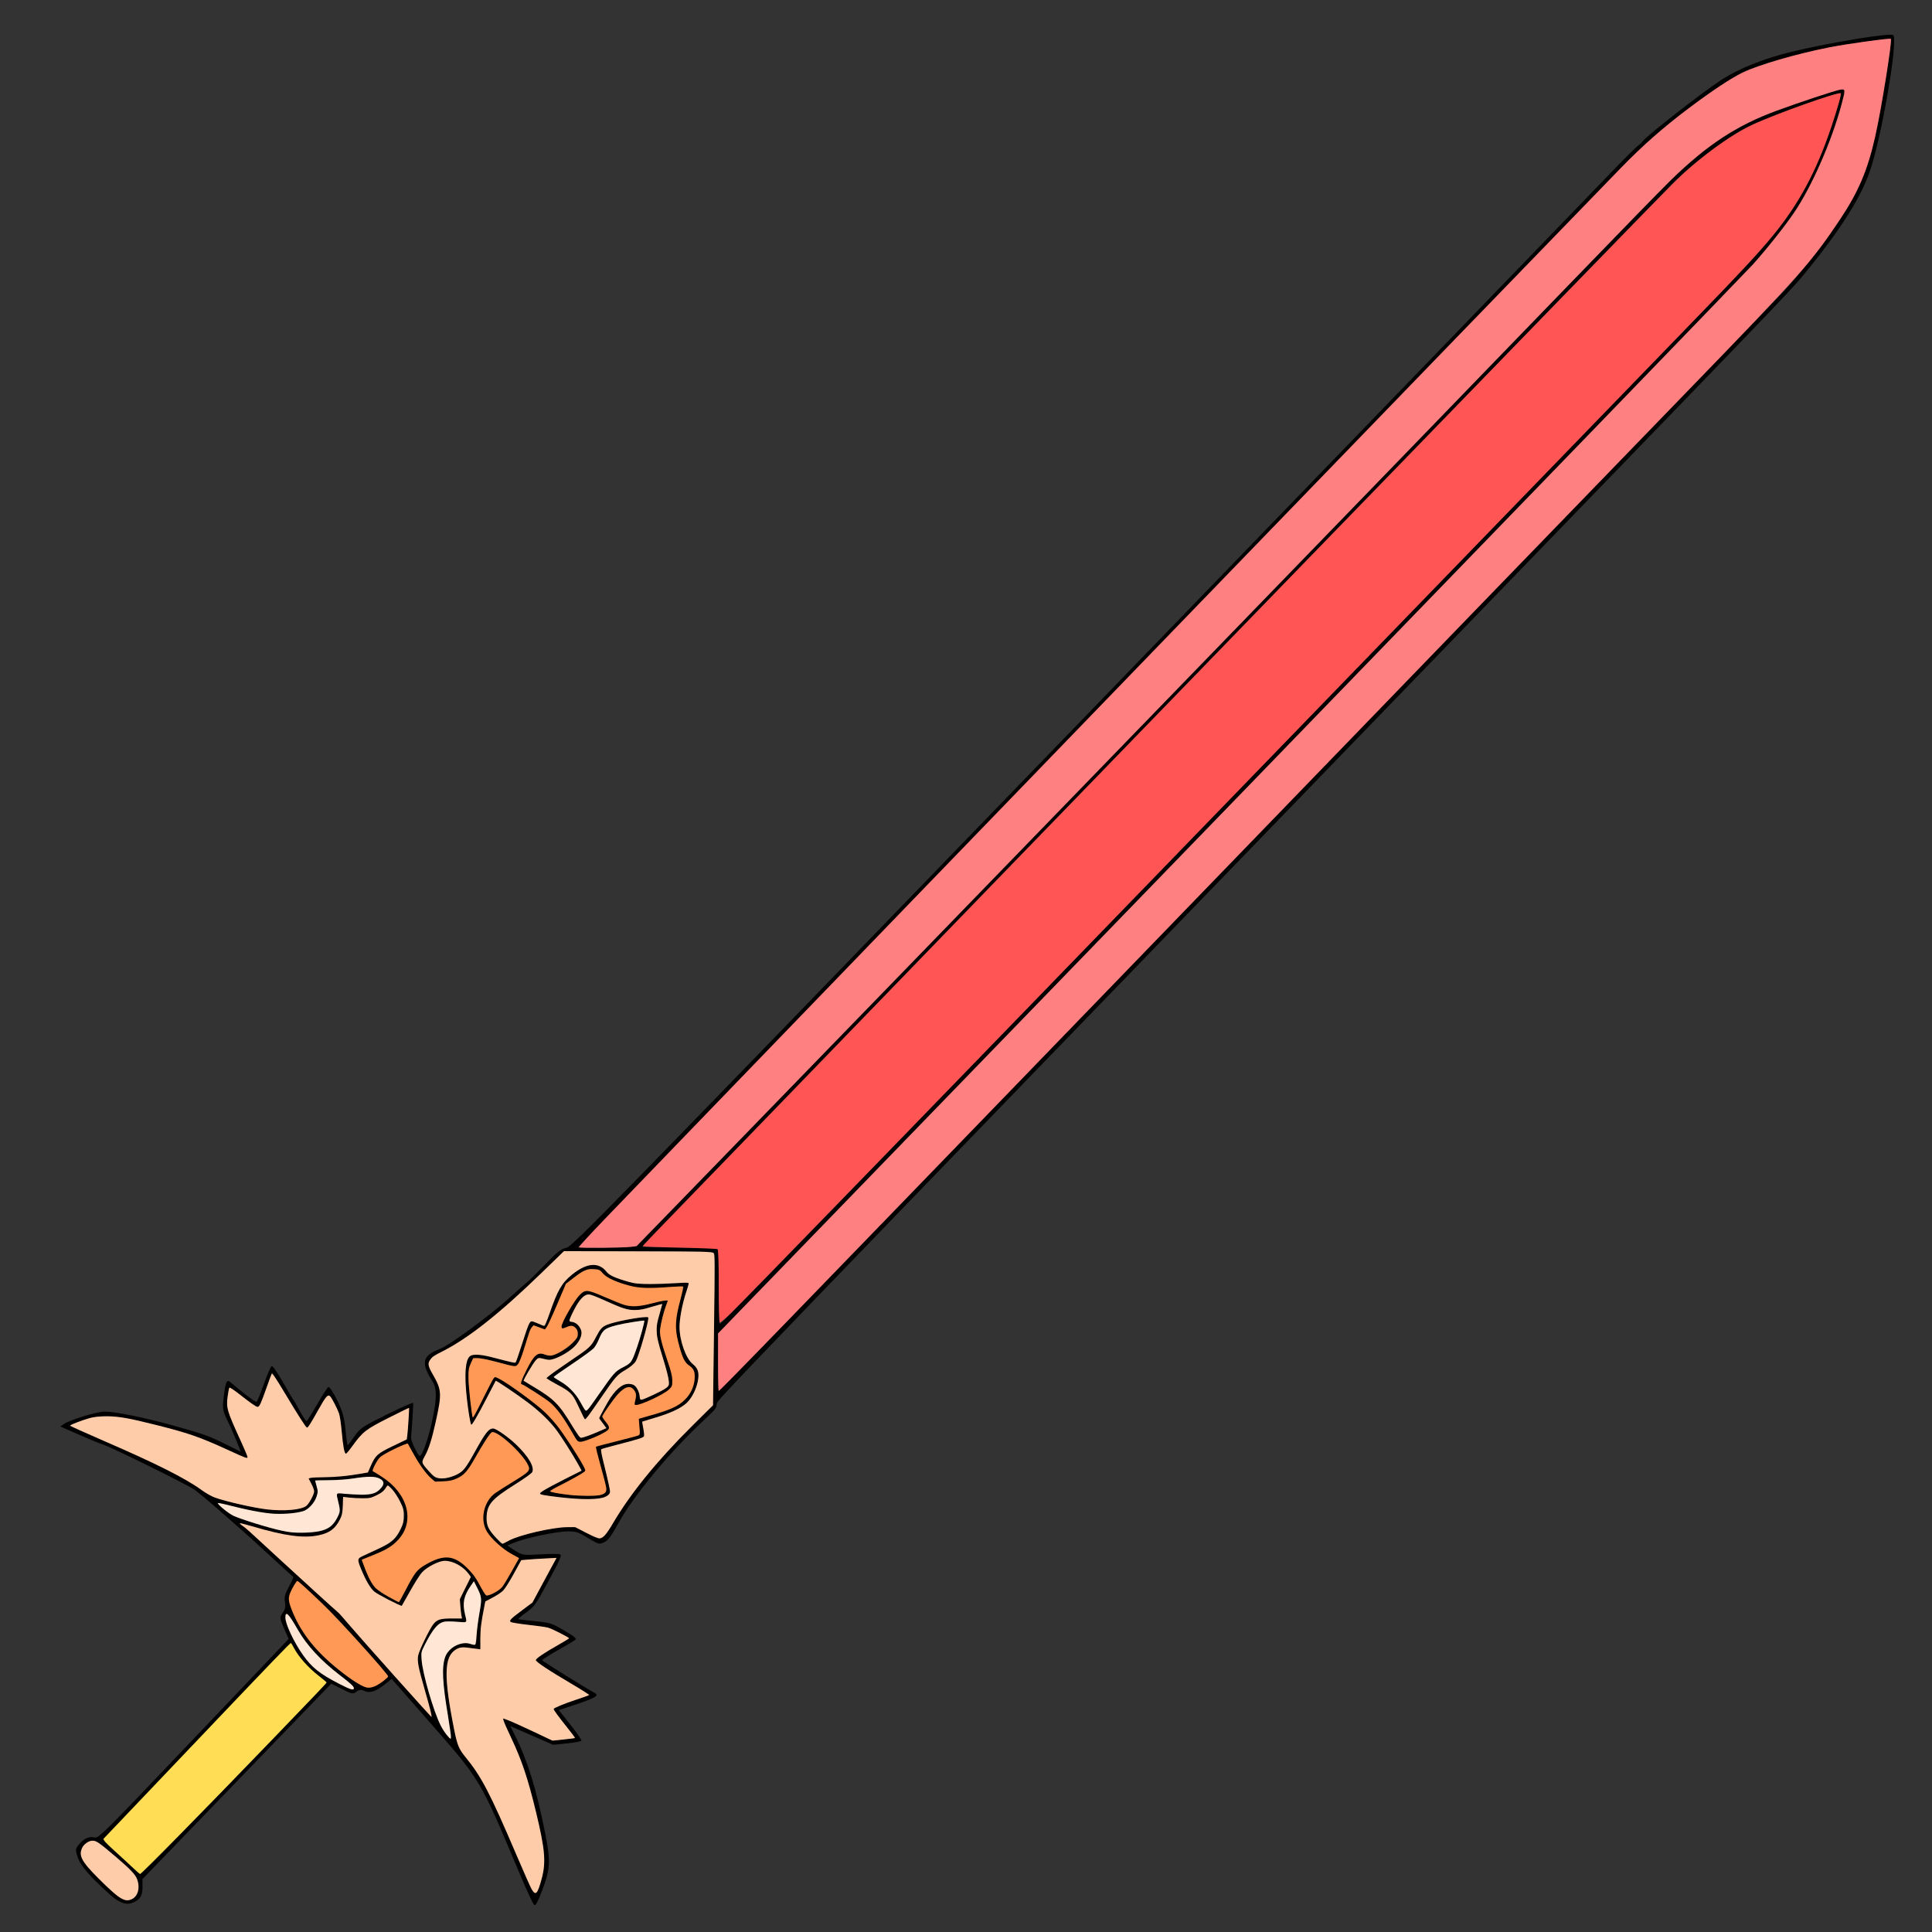 <?xml version="1.0" encoding="UTF-8" standalone="no"?>
<svg
   xmlns:dc="http://purl.org/dc/elements/1.1/"
   xmlns:cc="http://creativecommons.org/ns#"
   xmlns:rdf="http://www.w3.org/1999/02/22-rdf-syntax-ns#"
   xmlns:svg="http://www.w3.org/2000/svg"
   xmlns="http://www.w3.org/2000/svg"
   xmlns:sodipodi="http://sodipodi.sourceforge.net/DTD/sodipodi-0.dtd"
   xmlns:inkscape="http://www.inkscape.org/namespaces/inkscape"
   cursor="default"
   viewBox="0 0 256 256"
   version="1.1"
   id="svg50"
   sodipodi:docname="emperorsword.svg"
   inkscape:version="1.0.2-2 (e86c870879, 2021-01-15)">
  <rect x="0" y="0" width="256" height="256" fill="#333333" stroke="none"/>
  <defs
     id="defs54" />
  <sodipodi:namedview
     pagecolor="#ffffff"
     bordercolor="#666666"
     borderopacity="1"
     objecttolerance="10"
     gridtolerance="10"
     guidetolerance="10"
     inkscape:pageopacity="0"
     inkscape:pageshadow="2"
     inkscape:window-width="1920"
     inkscape:window-height="1017"
     id="namedview52"
     showgrid="false"
     inkscape:zoom="4.3254159"
     inkscape:cx="156.91765"
     inkscape:cy="93.061104"
     inkscape:window-x="-8"
     inkscape:window-y="-8"
     inkscape:window-maximized="1"
     inkscape:current-layer="svg50"
     inkscape:document-rotation="0" />
  <path
     style="fill:#000000;stroke-width:0.221"
     d="m 14.457,250.941 c -2.577,-2.338 -3.731,-3.668 -4.121,-4.748 -0.357,-0.989 -0.352,-1.191 0.041,-1.695 0.649,-0.831 1.43,-1.214 2.102,-1.03 0.576,0.158 0.835,-0.1 13.18,-13.07 l 12.593,-13.231 -0.623,-1.414 c -0.578,-1.31 -0.591,-1.459 -0.178,-2.029 0.333,-0.46 0.411,-0.82 0.308,-1.424 -0.112,-0.655 -0.012,-1.045 0.528,-2.056 0.366,-0.687 0.629,-1.267 0.584,-1.289 -0.045,-0.022 -1.24,-1.109 -2.655,-2.413 -1.415,-1.305 -2.766,-2.541 -3.002,-2.748 -0.236,-0.207 -1.622,-1.431 -3.08,-2.72 -1.458,-1.289 -2.853,-2.496 -3.1,-2.681 -0.247,-0.185 -0.761,-0.6 -1.143,-0.922 -0.667,-0.562 -11.225,-5.778 -12.37,-6.111 -0.296,-0.086 -1.661,-0.649 -3.032,-1.25 l -2.493,-1.093 0.44,-0.31 c 0.794,-0.559 4.389,-1.659 5.437,-1.663 1.391,-0.005 5.222,0.776 9.156,1.868 3.963,1.1 4.622,1.337 7.004,2.519 l 1.873,0.929 -0.541,-1.368 c -0.297,-0.753 -0.852,-2.004 -1.233,-2.782 -0.615,-1.255 -0.67,-1.599 -0.49,-3.08 0.257,-2.116 0.396,-2.411 0.925,-1.955 1.568,1.352 3.308,2.659 3.436,2.581 0.084,-0.052 0.519,-1.122 0.967,-2.379 0.448,-1.257 0.915,-2.323 1.038,-2.369 0.123,-0.046 0.8,0.934 1.505,2.177 0.705,1.243 1.319,2.28 1.364,2.302 0.045,0.023 0.423,0.678 0.838,1.455 0.416,0.777 0.828,1.39 0.916,1.36 0.088,-0.029 0.722,-1.038 1.408,-2.241 0.686,-1.203 1.354,-2.228 1.485,-2.278 0.131,-0.05 0.648,0.739 1.15,1.753 0.72,1.454 0.956,2.294 1.114,3.977 0.111,1.173 0.245,2.074 0.298,2.002 0.053,-0.072 0.147,-0.19 0.208,-0.261 0.061,-0.071 0.426,-0.577 0.811,-1.123 0.621,-0.882 1.088,-1.185 4.141,-2.695 1.892,-0.935 3.465,-1.629 3.494,-1.541 0.043,0.131 -0.086,2.314 -0.272,4.6 -0.034,0.417 0.835,2.26 1.137,2.412 0.289,0.145 1.115,-2.135 1.629,-4.498 0.674,-3.1 0.687,-4.391 0.052,-5.401 -1.55,-2.466 -1.325,-3.38 1.056,-4.29 1.221,-0.467 6.51,-4.354 9.083,-6.676 1.064,-0.96 2.186,-1.953 2.494,-2.205 0.308,-0.253 1.4,-1.331 2.426,-2.397 1.526,-1.584 2.018,-1.967 2.698,-2.103 0.787,-0.157 4.376,-3.832 67.958,-69.576 36.92,-38.176 68.53,-70.873 70.244,-72.661 1.715,-1.788 3.388,-3.465 3.719,-3.727 0.331,-0.262 0.631,-0.535 0.667,-0.606 0.278,-0.552 7.733,-6.389 10.386,-8.131 2.39,-1.569 5.8,-2.928 9.61,-3.828 5.064,-1.196 12.412,-2.407 13.194,-2.173 0.802,0.24 -1.507,13.728 -3.127,18.263 -1.193,3.339 -3.776,7.433 -7.918,12.549 -2.388,2.949 -0.975,1.472 -38.303,40.044 C 93.212,187.357 95.033,185.466 94.969,186.039 c -0.07,0.627 -10e-4,0.544 -2.083,2.504 -4.25,4 -8.902,9.627 -10.863,13.141 -1.115,1.997 -1.428,2.42 -1.984,2.68 -0.636,0.298 -0.712,0.278 -2.121,-0.572 -1.303,-0.786 -1.591,-0.881 -2.664,-0.88 -1.418,10e-4 -5.503,0.849 -6.998,1.453 l -1.05,0.424 1.015,0.658 c 0.974,0.632 1.108,0.652 3.358,0.514 1.289,-0.079 2.475,-0.077 2.635,0.003 0.25,0.126 0.033,0.626 -1.519,3.498 -1.753,3.244 -1.848,3.379 -2.967,4.191 -0.636,0.462 -1.103,0.866 -1.038,0.899 0.065,0.033 1.061,0.151 2.215,0.264 1.999,0.195 2.179,0.252 3.835,1.224 1.335,0.783 1.684,1.068 1.505,1.231 -0.128,0.116 -1.182,0.747 -2.342,1.4 -1.16,0.654 -2.089,1.251 -2.064,1.328 0.04,0.121 6.03,3.843 6.956,4.322 0.634,0.328 0.113,0.658 -2.323,1.471 l -2.422,0.809 1.536,1.937 c 0.845,1.065 1.498,2.013 1.451,2.107 -0.047,0.094 -0.908,0.256 -1.914,0.361 l -1.828,0.191 -2.845,-1.245 -2.845,-1.245 0.657,1.302 c 1.626,3.225 2.824,7.102 3.959,12.822 0.783,3.945 0.719,4.87 -0.561,8.112 -0.47,1.191 -0.692,1.567 -0.869,1.478 -0.131,-0.066 -1.057,-2.066 -2.057,-4.444 -5.224,-12.42 -4.961,-11.986 -12.286,-20.332 l -4.545,-5.179 -0.919,0.729 c -1.19,0.945 -2.019,1.207 -2.715,0.857 -0.406,-0.204 -0.69,-0.177 -1.033,0.099 -0.44,0.354 -0.57,0.331 -1.908,-0.337 l -1.436,-0.717 -12.511,12.95 -12.511,12.95 0.015,1.027 c 0.018,1.195 -0.392,1.796 -1.466,2.152 -0.816,0.27 -1.718,-0.106 -2.963,-1.235 z m 2.823,0.773 c 1.284,-0.425 1.456,-2.333 0.325,-3.597 -0.661,-0.739 -4.27,-3.821 -4.765,-4.07 -0.71,-0.357 -1.676,0.099 -2.017,0.952 -0.372,0.929 0.088,1.756 2.088,3.757 2.724,2.725 3.495,3.247 4.369,2.958 z M 31.056,235.678 c 6.757,-6.98 12.27,-12.719 12.251,-12.753 -0.019,-0.034 -0.601,-0.485 -1.293,-1.001 -1.213,-0.905 -2.82,-2.807 -3.215,-3.805 -0.105,-0.266 -0.238,-0.461 -0.295,-0.434 -0.057,0.027 -5.612,5.842 -12.343,12.922 -6.731,7.08 -12.322,12.954 -12.424,13.055 -0.112,0.11 0.519,0.79 1.59,1.715 0.976,0.843 2.065,1.842 2.419,2.219 0.354,0.378 0.729,0.706 0.834,0.73 0.105,0.024 5.719,-5.667 12.477,-12.647 z m 40.739,13.049 c 0.541,-2.031 0.429,-3.404 -0.656,-8.052 -1.117,-4.788 -2.163,-7.939 -3.516,-10.594 -0.599,-1.175 -1.041,-2.23 -0.984,-2.344 0.068,-0.135 1.24,0.335 3.326,1.331 l 3.222,1.539 1.532,-0.155 1.532,-0.155 -1.464,-1.808 c -0.805,-0.994 -1.473,-1.917 -1.485,-2.05 -0.011,-0.133 1.075,-0.609 2.416,-1.056 l 2.437,-0.814 -3.653,-2.161 c -2.539,-1.502 -3.644,-2.25 -3.624,-2.453 0.016,-0.161 1.052,-0.872 2.303,-1.58 l 2.274,-1.288 -1.347,-0.749 c -1.19,-0.662 -1.631,-0.776 -3.787,-0.977 -3.442,-0.321 -3.442,-0.322 -1.473,-1.78 l 1.64,-1.214 1.606,-2.961 1.606,-2.96 -2.305,0.138 -2.305,0.138 -1.12,2.064 c -1.096,2.02 -1.147,2.079 -2.388,2.759 l -1.268,0.695 -0.397,2.142 c -0.218,1.178 -0.333,2.619 -0.255,3.201 0.159,1.186 0.17,1.181 -1.537,0.745 -1.095,-0.279 -2.1,0.199 -2.585,1.23 -0.571,1.214 -0.468,3.616 0.34,7.953 0.736,3.948 0.783,4.086 1.766,5.24 2.172,2.549 3.534,5.199 7.371,14.336 1.969,4.689 1.964,4.686 2.776,1.638 z M 46.895,223.763 c 0.095,-0.19 -0.395,-0.67 -1.613,-1.583 -3.183,-2.383 -4.666,-4.023 -6.215,-6.874 -0.575,-1.059 -0.913,-1.478 -1.133,-1.405 -0.641,0.212 0.977,3.865 2.619,5.913 1.106,1.38 1.98,2.038 4.292,3.233 1.507,0.779 1.941,0.93 2.049,0.716 z m 12.321,2.914 c -0.905,-5.099 -0.733,-7.361 0.634,-8.353 0.78,-0.566 1.949,-0.812 2.513,-0.528 0.667,0.335 0.828,0.166 0.744,-0.783 -0.042,-0.48 0.118,-1.852 0.357,-3.048 0.407,-2.042 0.4,-2.243 -0.111,-3.293 l -0.544,-1.119 -0.656,0.98 c -0.774,1.157 -0.87,1.774 -0.518,3.341 l 0.261,1.163 -1.307,-0.105 c -2.244,-0.18 -2.48,-0.066 -3.587,1.744 -0.532,0.87 -1.047,1.896 -1.145,2.28 -0.356,1.395 1.899,9.157 3.078,10.596 0.421,0.514 0.807,0.923 0.857,0.909 0.05,-0.013 -0.208,-1.716 -0.575,-3.782 z m -9.96,-3.098 c 0.64,-0.13 2.256,-1.249 2.17,-1.502 -0.088,-0.259 -6.1,-6.994 -7.414,-8.306 -1.486,-1.483 -4.38,-4.189 -4.596,-4.298 -0.071,-0.036 -0.392,0.458 -0.713,1.096 -0.543,1.081 -0.558,1.236 -0.209,2.258 1.155,3.379 3.519,6.325 7.33,9.135 1.962,1.447 2.658,1.775 3.432,1.617 z m 7.164,0.907 c -1.444,-4.916 -1.442,-4.761 -0.116,-7.4 1.291,-2.568 1.551,-2.758 3.7,-2.698 l 1.203,0.034 -0.231,-1.12 c -0.218,-1.058 -0.185,-1.209 0.589,-2.734 l 0.82,-1.614 -0.498,-0.641 c -0.914,-1.178 -2.742,-1.818 -3.777,-1.323 -2.18,1.042 -2.2,1.062 -3.565,3.519 l -1.297,2.336 -1.743,-0.805 c -1.156,-0.534 -1.918,-1.009 -2.262,-1.41 -0.6,-0.7 -1.997,-3.787 -1.847,-4.085 0.056,-0.11 0.961,-0.559 2.013,-0.997 1.052,-0.438 2.182,-1.027 2.512,-1.31 0.834,-0.716 1.646,-2.421 1.648,-3.462 0.002,-0.892 -0.847,-2.637 -1.723,-3.541 -0.479,-0.494 -0.511,-0.493 -0.774,0.031 -0.171,0.34 -0.692,0.721 -1.378,1.009 -1.013,0.425 -1.608,0.442 -4.066,0.117 -0.202,-0.027 -0.25,0.253 -0.16,0.934 0.167,1.271 -0.614,2.925 -1.695,3.59 -1.762,1.084 -5.401,0.92 -9.646,-0.433 -2.113,-0.674 -2.93,-0.844 -2.134,-0.444 0.333,0.167 1.193,0.94 4.807,4.316 0.76,0.71 1.524,1.403 1.697,1.54 0.173,0.137 1.414,1.267 2.759,2.512 1.345,1.245 2.864,2.633 3.376,3.085 0.512,0.452 0.986,0.947 1.054,1.101 0.067,0.153 2.616,3.045 5.664,6.426 3.048,3.381 5.563,6.211 5.589,6.288 0.026,0.077 0.127,0.181 0.225,0.231 0.098,0.049 -0.237,-1.323 -0.744,-3.05 z m -2.598,-14.011 c 0.505,-1.004 1.139,-2.066 1.41,-2.36 0.734,-0.796 3.101,-1.882 3.976,-1.823 1.712,0.114 3.43,1.652 4.575,4.097 0.239,0.51 0.531,0.976 0.65,1.035 0.118,0.06 0.644,-0.137 1.168,-0.438 0.853,-0.489 1.068,-0.756 2.054,-2.55 l 1.102,-2.004 -1.075,-0.54 c -1.427,-0.717 -3.113,-2.413 -3.51,-3.53 -0.558,-1.569 0.111,-3.651 1.479,-4.604 0.42,-0.293 1.477,-0.953 2.348,-1.466 2.028,-1.194 2.118,-1.271 2.071,-1.772 -0.11,-1.188 -4.067,-5.038 -4.895,-4.763 -0.195,0.065 -0.953,1.221 -1.829,2.789 -1.384,2.478 -1.566,2.719 -2.422,3.21 -0.969,0.555 -2.235,0.771 -3.222,0.549 -0.656,-0.147 -2.194,-2.105 -3.124,-3.975 l -0.535,-1.076 -0.939,0.393 c -2.317,0.969 -2.839,1.329 -3.321,2.288 l -0.467,0.93 1.283,0.765 c 2.38,1.419 3.757,3.895 3.36,6.041 -0.396,2.144 -1.666,3.361 -4.697,4.503 l -1.299,0.489 0.604,1.628 c 0.685,1.846 1.143,2.35 3.015,3.323 l 1.322,0.687 0.918,-1.826 z m -19.996,-8.634 c 4.249,1.381 6.877,1.634 9.052,0.873 0.847,-0.296 1.131,-0.534 1.648,-1.379 0.587,-0.96 0.605,-1.09 0.308,-2.168 -0.174,-0.631 -0.275,-1.229 -0.224,-1.33 0.051,-0.101 0.845,-0.046 1.766,0.121 1.837,0.334 3.054,0.157 3.888,-0.563 0.696,-0.601 0.742,-1.119 0.128,-1.428 -0.765,-0.385 -1.431,-0.384 -3.865,0.004 -1.25,0.199 -2.837,0.323 -3.528,0.275 l -1.255,-0.087 0.259,0.841 c 0.21,0.682 0.168,1.022 -0.223,1.8 -0.622,1.238 -1.366,1.614 -3.583,1.81 -1.926,0.17 -3.217,0.004 -6.888,-0.885 l -2.533,-0.614 0.834,0.799 c 0.458,0.44 1.117,0.898 1.464,1.02 0.347,0.121 1.586,0.531 2.754,0.91 z m -16.225,-9.266 c 3.862,1.687 7.894,3.825 9.14,4.847 1.107,0.907 1.916,1.195 5.799,2.061 3.066,0.684 5.764,0.82 7.301,0.369 0.809,-0.237 0.992,-0.401 1.432,-1.276 0.467,-0.93 0.47,-1.062 0.041,-1.795 -0.255,-0.435 -0.432,-0.857 -0.393,-0.938 0.039,-0.081 0.875,-0.128 1.859,-0.106 0.984,0.023 2.718,-0.114 3.855,-0.304 l 2.067,-0.344 0.534,-1.138 c 0.617,-1.316 0.886,-1.535 3.02,-2.465 0.866,-0.378 1.603,-0.742 1.637,-0.809 0.034,-0.067 0.116,-1.025 0.182,-2.128 l 0.121,-2.005 -2.957,1.48 c -3.011,1.508 -2.964,1.47 -4.689,3.787 -0.184,0.247 -0.397,0.557 -0.473,0.689 -0.368,0.634 -0.643,-0.241 -0.789,-2.51 -0.134,-2.082 -0.288,-2.731 -0.925,-3.924 -0.903,-1.689 -0.795,-1.744 -2.432,1.252 -0.566,1.035 -1.11,1.909 -1.209,1.942 -0.099,0.033 -0.823,-1.021 -1.609,-2.343 -0.785,-1.321 -1.792,-2.997 -2.236,-3.724 l -0.808,-1.322 -0.391,1.09 c -0.215,0.599 -0.586,1.641 -0.824,2.315 -0.331,0.937 -0.506,1.218 -0.745,1.194 -0.172,-0.018 -1.043,-0.624 -1.936,-1.349 -0.893,-0.725 -1.677,-1.301 -1.742,-1.279 -0.066,0.022 -0.186,0.662 -0.269,1.424 -0.134,1.233 -0.037,1.64 0.896,3.732 0.575,1.291 1.234,2.74 1.464,3.22 0.23,0.48 0.399,0.954 0.376,1.054 -0.023,0.1 -1.297,-0.432 -2.831,-1.181 -1.783,-0.871 -3.749,-1.658 -5.451,-2.181 -3.566,-1.096 -8.811,-2.266 -10.316,-2.302 -1.144,-0.027 -3.037,0.41 -4.476,1.035 l -0.629,0.273 2.632,1.144 c 1.447,0.629 4.047,1.762 5.776,2.517 z m 49.59,11.65 c 0.69,-0.494 2.143,-0.936 4.948,-1.504 3.244,-0.657 3.907,-0.613 5.579,0.366 2.031,1.19 2.115,1.154 3.616,-1.503 2.058,-3.644 7.134,-9.745 11.452,-13.763 l 1.674,-1.558 0.122,-9.769 c 0.067,-5.373 0.109,-9.987 0.093,-10.253 -0.027,-0.449 -0.732,-0.481 -10.024,-0.446 l -9.995,0.037 -2.287,2.288 c -2.999,3 -5.016,4.802 -8.394,7.495 -1.592,1.27 -4.475,3.136 -5.418,3.509 -1.148,0.453 -1.842,1.127 -1.783,1.731 0.021,0.222 0.259,0.741 0.527,1.153 1.296,1.993 1.332,2.615 0.391,6.756 -0.546,2.404 -0.874,3.426 -1.302,4.054 -0.536,0.787 -0.545,0.873 -0.146,1.378 1.324,1.677 1.321,1.676 2.383,1.682 0.549,0.003 1.425,-0.226 1.946,-0.51 0.894,-0.487 1.03,-0.666 2.436,-3.201 1.91,-3.445 1.915,-3.447 4.031,-1.971 1.772,1.236 3.598,3.473 3.623,4.438 0.015,0.57 -0.166,0.725 -2.529,2.173 -2.847,1.744 -3.322,2.227 -3.601,3.657 -0.236,1.209 0.03,2.003 1.05,3.136 0.997,1.108 0.956,1.092 1.609,0.624 z m 4.208,-6.322 c -0.01,-0.117 1.238,-0.839 2.774,-1.604 1.536,-0.765 2.808,-1.422 2.827,-1.46 0.078,-0.154 -2.227,-3.912 -3.199,-5.216 -1.537,-2.062 -3.109,-3.395 -7.222,-6.124 l -0.88,-0.584 -1.479,2.943 c -0.867,1.724 -1.585,2.952 -1.735,2.966 -0.379,0.033 -1.084,-6.54 -0.832,-7.757 0.405,-1.952 0.85,-2.043 4.714,-0.957 1.012,0.284 1.876,0.511 1.92,0.504 0.044,-0.007 0.441,-1.196 0.883,-2.641 0.442,-1.445 0.91,-2.725 1.04,-2.843 0.151,-0.137 0.564,-0.05 1.143,0.241 0.771,0.388 0.918,0.397 0.979,0.059 0.039,-0.218 0.427,-1.361 0.862,-2.54 0.882,-2.391 1.454,-3.206 3.11,-4.428 1.561,-1.152 3.33,-1.193 3.968,-0.092 0.304,0.525 0.535,0.654 2.13,1.191 2.037,0.686 3.796,0.796 6.746,0.423 2.008,-0.254 2.397,-0.148 2.042,0.558 -0.427,0.85 -1.109,3.813 -1.159,5.036 -0.071,1.746 0.936,4.71 1.737,5.113 0.769,0.387 0.996,1.259 0.678,2.613 -0.543,2.316 -1.912,3.499 -5.133,4.436 l -2.209,0.643 0.189,1.003 c 0.186,0.987 0.179,1.007 -0.389,1.227 -0.317,0.123 -1.622,0.477 -2.9,0.787 -1.277,0.31 -2.348,0.622 -2.38,0.694 -0.032,0.071 0.25,1.282 0.625,2.691 0.375,1.409 0.65,2.763 0.611,3.01 -0.107,0.668 -1.702,1.03 -3.859,0.876 -3.267,-0.233 -5.582,-0.551 -5.601,-0.768 z m 6.08,0.307 c 1.434,0.071 2.59,-0.136 2.771,-0.496 0.176,-0.35 -0.018,-1.271 -0.856,-4.051 -0.329,-1.094 -0.556,-1.998 -0.504,-2.01 0.815,-0.191 5.288,-1.324 5.591,-1.416 0.352,-0.107 0.386,-0.262 0.232,-1.077 -0.098,-0.523 -0.141,-1.027 -0.095,-1.118 0.046,-0.092 0.903,-0.363 1.905,-0.603 3.09,-0.74 4.727,-1.887 5.307,-3.716 0.439,-1.384 0.257,-2.375 -0.508,-2.76 -0.533,-0.268 -0.745,-0.631 -1.178,-2.013 -0.865,-2.762 -0.857,-3.852 0.046,-6.956 0.224,-0.771 0.398,-1.444 0.387,-1.496 -0.012,-0.052 -1.161,-7.2e-4 -2.554,0.115 -1.393,0.116 -3.094,0.109 -3.779,-0.014 -1.66,-0.3 -4.357,-1.399 -4.391,-1.79 -0.036,-0.406 -0.674,-0.69 -1.528,-0.68 -0.475,0.005 -1.149,0.335 -1.999,0.979 l -1.283,0.97 -1.018,2.385 c -1.801,4.221 -1.544,3.839 -2.364,3.509 -1.231,-0.497 -1.175,-0.553 -1.941,1.959 -1.114,3.652 -0.862,3.441 -3.269,2.722 -1.13,-0.338 -2.437,-0.641 -2.905,-0.674 -0.836,-0.059 -0.857,-0.043 -1.239,0.943 -0.314,0.809 -0.325,1.566 -0.06,3.922 0.181,1.606 0.371,2.941 0.422,2.967 0.052,0.026 0.683,-1.186 1.402,-2.692 0.758,-1.588 1.401,-2.728 1.528,-2.713 0.602,0.072 5.162,3.286 6.659,4.694 0.502,0.472 1.371,1.475 1.931,2.23 1.211,1.631 3.401,5.156 3.434,5.525 0.013,0.143 -1,0.77 -2.249,1.392 -1.25,0.623 -2.394,1.209 -2.544,1.303 -0.261,0.165 2.473,0.554 4.647,0.662 z m -1.671,-8.371 c -0.304,-0.612 -1.023,-1.743 -1.597,-2.514 -0.861,-1.155 -1.376,-1.613 -2.931,-2.606 -1.038,-0.662 -2.018,-1.239 -2.178,-1.282 -0.227,-0.06 -0.081,-0.496 0.66,-1.97 1.085,-2.158 1.411,-2.412 2.528,-1.965 0.633,0.253 0.921,0.195 2.035,-0.412 2,-1.089 2.777,-2.393 1.884,-3.162 -0.348,-0.3 -0.59,-0.308 -1.181,-0.037 -0.674,0.308 -0.739,0.298 -0.702,-0.097 0.023,-0.24 0.538,-1.292 1.146,-2.337 0.852,-1.465 1.259,-1.982 1.779,-2.257 0.663,-0.35 0.716,-0.337 3.173,0.768 2.929,1.317 3.565,1.39 6.003,0.686 1.536,-0.444 2.206,-0.479 2.031,-0.109 -0.509,1.082 -1.039,3.31 -0.985,4.139 0.037,0.576 0.432,2.051 0.879,3.278 1.345,3.7 1.231,4.039 -1.834,5.443 -2.273,1.041 -2.843,1.069 -2.363,0.115 0.205,-0.409 0.195,-0.761 -0.035,-1.158 -0.697,-1.202 -1.908,-0.45 -3.648,2.265 l -0.717,1.119 0.567,0.661 c 0.312,0.364 0.512,0.771 0.444,0.904 -0.283,0.555 -3.734,2.025 -4.17,1.776 -0.13,-0.074 -0.485,-0.636 -0.789,-1.247 z m 2.923,0.088 1.607,-0.7 -0.487,-0.651 -0.487,-0.651 0.773,-1.483 c 1.063,-2.04 2.22,-3.167 3.18,-3.096 0.614,0.045 0.798,0.144 1.104,0.599 0.202,0.3 0.367,0.797 0.366,1.105 -0.001,0.549 0.022,0.549 1.254,0.005 1.806,-0.797 2.383,-1.147 2.599,-1.576 0.108,-0.214 -0.222,-1.674 -0.757,-3.352 -1.069,-3.354 -1.12,-3.922 -0.533,-5.935 l 0.417,-1.43 -1.548,0.465 c -2.183,0.656 -2.913,0.561 -5.785,-0.752 -2.408,-1.101 -2.437,-1.108 -3.033,-0.725 -0.417,0.268 -0.833,0.848 -1.358,1.892 -0.725,1.442 -0.736,1.505 -0.258,1.492 0.584,-0.015 1.366,0.903 1.303,1.53 -0.091,0.912 -0.803,1.865 -1.879,2.517 -1.634,0.989 -2.29,1.176 -3.162,0.9 -0.745,-0.236 -0.815,-0.206 -1.357,0.583 -0.314,0.458 -0.737,1.161 -0.94,1.564 l -0.368,0.732 1.664,0.991 c 2.255,1.343 3.162,2.251 4.489,4.495 0.62,1.048 1.23,1.968 1.357,2.045 0.126,0.077 0.953,-0.176 1.837,-0.561 z m -2.006,-3.369 c -0.797,-1.833 -1.114,-2.171 -2.861,-3.055 -0.786,-0.398 -1.437,-0.805 -1.446,-0.904 -0.009,-0.1 1.31,-1.064 2.93,-2.144 2.875,-1.915 2.963,-1.995 3.617,-3.293 0.627,-1.242 0.742,-1.357 1.748,-1.748 1.065,-0.414 4.845,-1.053 5.193,-0.879 0.197,0.099 -1.102,4.784 -1.602,5.776 -0.19,0.376 -0.757,0.865 -1.45,1.248 -1.017,0.562 -1.311,0.884 -2.77,3.021 -2.16,3.165 -2.47,3.579 -2.613,3.492 -0.067,-0.04 -0.403,-0.722 -0.747,-1.514 z m 3.093,-2.483 c 1.497,-2.193 1.795,-2.525 2.554,-2.838 0.473,-0.195 1.004,-0.503 1.18,-0.683 0.303,-0.311 1.424,-3.587 1.692,-4.944 l 0.124,-0.63 -1.886,0.278 c -1.037,0.153 -2.279,0.447 -2.758,0.653 -0.793,0.34 -0.919,0.487 -1.38,1.614 -0.504,1.232 -0.523,1.25 -3.222,3.021 -1.493,0.98 -2.737,1.828 -2.766,1.884 -0.028,0.056 0.309,0.283 0.749,0.504 1.309,0.658 2.221,1.585 2.859,2.905 0.502,1.038 0.647,1.201 0.88,0.982 0.154,-0.144 1.042,-1.379 1.974,-2.745 z m 36.173,-21.102 C 195.29,80.997 234.031,40.971 235.517,39.479 c 3.5,-3.515 8.53,-10.262 10.384,-13.928 1.365,-2.699 2.004,-4.736 2.992,-9.537 0.528,-2.563 1.772,-10.588 1.689,-10.891 -0.015,-0.054 -1.984,0.201 -5.335,0.69 -4.506,0.657 -10.583,2.226 -13.822,3.567 -2.814,1.166 -11.117,7.307 -14.22,10.518 -0.486,0.503 -1.053,1.052 -1.26,1.22 -0.658,0.534 -139.395,144.063 -139.359,144.172 0.064,0.193 7.458,-0.006 7.758,-0.209 C 84.592,164.913 212.377,33.135 219.954,25.232 c 4.129,-4.306 8.326,-7.499 12.264,-9.33 2.519,-1.171 12.06,-4.425 12.293,-4.192 0.096,0.096 -0.289,1.712 -0.855,3.59 -1.394,4.625 -3.909,10.1 -6.021,13.106 -2.024,2.882 -4.789,6.196 -7.478,8.965 -1.252,1.29 -12.091,12.477 -24.086,24.86 -11.995,12.384 -38.943,40.198 -59.884,61.809 -20.941,21.612 -40.988,42.303 -44.549,45.982 l -6.474,6.688 -0.029,3.85 c -0.016,2.118 0.021,3.833 0.081,3.811 0.061,-0.021 9.409,-9.652 20.775,-21.401 z m 2.595,-11.296 c 12.615,-13.023 36.448,-37.622 52.962,-54.665 16.514,-17.042 34.189,-35.286 39.277,-40.542 5.088,-5.256 12.012,-12.394 15.385,-15.862 8.247,-8.478 10.342,-11.004 12.87,-15.52 1.566,-2.796 2.969,-6.21 4.128,-10.041 0.425,-1.405 0.761,-2.591 0.746,-2.635 -0.132,-0.399 -9.524,2.99 -12.653,4.565 -2.301,1.159 -6.681,4.442 -9.174,6.879 -2.521,2.463 -137.05,141.23 -137.02,141.337 0.014,0.049 2.264,0.093 5.001,0.097 2.737,0.004 5.033,0.102 5.104,0.217 0.07,0.115 0.096,2.413 0.057,5.108 -0.039,2.695 0.03,4.864 0.154,4.82 0.124,-0.043 10.546,-10.734 23.161,-23.758 z"
     id="path101" />
  <path
     style="fill:#ff9955;fill-opacity:1;stroke-width:0.119"
     d="m 51.526,211.606 c -0.674,-0.376 -1.445,-0.89 -1.712,-1.143 -0.494,-0.467 -1.028,-1.47 -1.586,-2.974 l -0.3,-0.81 0.265,-0.114 c 0.146,-0.062 0.798,-0.329 1.45,-0.591 1.576,-0.635 2.349,-1.116 3.112,-1.937 2.266,-2.439 1.326,-6.101 -2.143,-8.347 -0.587,-0.38 -1.124,-0.71 -1.193,-0.733 -0.189,-0.064 0.508,-1.446 0.938,-1.858 0.484,-0.465 3.559,-1.962 3.684,-1.794 0.021,0.028 0.349,0.615 0.73,1.304 0.827,1.498 1.703,2.709 2.379,3.293 l 0.495,0.427 1.074,-0.047 c 0.859,-0.038 1.224,-0.116 1.826,-0.388 0.947,-0.429 1.411,-0.952 2.398,-2.704 1.057,-1.875 2.002,-3.318 2.231,-3.406 0.701,-0.269 4.037,2.751 4.796,4.341 0.335,0.702 0.164,0.896 -1.91,2.167 -1.031,0.632 -2.119,1.323 -2.418,1.536 -1.547,1.102 -2.078,3.521 -1.122,5.112 0.57,0.948 2.015,2.267 3.234,2.95 l 1.024,0.574 -0.959,1.715 c -0.528,0.943 -1.108,1.896 -1.29,2.117 -0.444,0.539 -1.848,1.256 -2.121,1.084 -0.109,-0.069 -0.494,-0.683 -0.855,-1.365 -0.501,-0.947 -0.868,-1.454 -1.551,-2.144 -1.83,-1.85 -3.223,-1.964 -5.738,-0.469 -1.01,0.6 -1.354,1.048 -2.496,3.253 -0.467,0.902 -0.886,1.639 -0.931,1.638 -0.045,-0.002 -0.633,-0.31 -1.307,-0.686 z"
     id="path103" />
  <path
     style="fill:#ff9955;fill-opacity:1;stroke-width:0.119"
     d="m 75.481,198.084 c -1.422,-0.16 -2.499,-0.358 -2.57,-0.472 -0.036,-0.058 0.429,-0.353 1.033,-0.657 1.516,-0.762 3.224,-1.712 3.476,-1.934 0.198,-0.175 0.186,-0.228 -0.222,-0.971 -0.697,-1.269 -2.511,-4.04 -3.324,-5.077 -0.414,-0.527 -1.147,-1.34 -1.631,-1.805 -1.266,-1.219 -5.05,-3.976 -6.223,-4.535 -0.429,-0.205 -0.449,-0.204 -0.621,0.02 -0.098,0.127 -0.646,1.171 -1.218,2.319 -1.11,2.229 -1.473,2.898 -1.537,2.834 -0.128,-0.128 -0.559,-4.059 -0.566,-5.16 -0.007,-1.176 0.025,-1.384 0.307,-1.998 l 0.315,-0.686 h 0.598 c 0.329,0 1.339,0.195 2.244,0.433 2.881,0.758 2.762,0.744 3.086,0.368 0.163,-0.189 0.485,-0.986 0.77,-1.905 0.803,-2.591 0.841,-2.697 1.071,-2.979 l 0.221,-0.271 0.754,0.274 0.754,0.274 0.239,-0.311 c 0.131,-0.171 0.757,-1.529 1.391,-3.018 l 1.152,-2.707 0.872,-0.681 c 1.422,-1.111 1.894,-1.323 2.815,-1.264 0.744,0.047 0.8,0.073 1.212,0.551 0.507,0.588 1.789,1.176 3.574,1.64 1.277,0.332 2.572,0.372 5.302,0.166 0.904,-0.068 1.69,-0.095 1.747,-0.06 0.057,0.035 -0.108,0.857 -0.367,1.825 -0.662,2.47 -0.725,3.689 -0.281,5.462 0.506,2.026 0.832,2.744 1.432,3.157 0.652,0.449 0.827,0.877 0.749,1.842 -0.08,1 -0.526,1.948 -1.262,2.683 -0.927,0.927 -1.886,1.35 -5.193,2.291 l -0.936,0.266 0.083,1.05 c 0.081,1.025 0.076,1.053 -0.198,1.171 -0.154,0.067 -1.453,0.413 -2.886,0.769 -1.433,0.356 -2.636,0.679 -2.675,0.718 -0.039,0.039 0.233,1.157 0.604,2.486 0.371,1.328 0.708,2.634 0.748,2.902 0.088,0.579 -0.091,0.814 -0.76,1 -0.515,0.143 -2.785,0.139 -4.082,-0.007 z m 2.528,-7.34 c 1.016,-0.365 2.066,-0.876 2.468,-1.202 0.349,-0.283 0.286,-0.546 -0.297,-1.244 -0.229,-0.274 -0.388,-0.571 -0.354,-0.66 0.155,-0.404 1.501,-2.302 2.066,-2.913 0.986,-1.067 1.703,-1.209 2.188,-0.435 0.239,0.381 0.246,0.652 0.038,1.548 -0.064,0.278 -0.038,0.328 0.174,0.328 0.677,0 3.67,-1.408 4.337,-2.04 0.43,-0.408 0.452,-0.465 0.452,-1.181 0,-0.596 -0.135,-1.152 -0.648,-2.673 -0.839,-2.486 -1.055,-3.429 -0.958,-4.188 0.1,-0.786 0.488,-2.326 0.778,-3.089 0.127,-0.335 0.232,-0.623 0.232,-0.64 2.39e-4,-0.118 -0.88,0.028 -2.09,0.347 -1.618,0.427 -2.753,0.487 -3.697,0.195 -0.329,-0.101 -1.499,-0.572 -2.601,-1.047 -2.31,-0.994 -2.534,-1.012 -3.29,-0.255 -0.719,0.719 -2.4,3.651 -2.4,4.186 0,0.289 0.109,0.299 0.675,0.063 0.595,-0.249 0.841,-0.225 1.18,0.114 0.217,0.217 0.293,0.421 0.293,0.787 0,0.447 -0.07,0.563 -0.746,1.232 -0.832,0.824 -2.273,1.65 -2.874,1.648 -0.208,-9.1e-4 -0.529,-0.06 -0.713,-0.131 -0.983,-0.379 -1.441,0.003 -2.471,2.064 -0.668,1.337 -0.842,1.863 -0.616,1.863 0.195,0 3.186,1.931 3.789,2.447 0.343,0.293 0.904,0.91 1.245,1.371 0.548,0.74 0.93,1.346 2.083,3.311 0.36,0.613 0.536,0.633 1.758,0.194 z"
     id="path105" />
  <path
     style="fill:#ff9955;fill-opacity:1;stroke-width:0.084"
     d="m 48.525,223.587 c -0.652,-0.164 -2.002,-1.027 -3.599,-2.3 -3.204,-2.553 -5.205,-5.133 -6.345,-8.186 -0.353,-0.946 -0.382,-1.385 -0.133,-2.017 0.24,-0.609 0.826,-1.593 0.949,-1.593 0.121,0 1.132,0.914 3.259,2.945 2.255,2.154 8.817,9.419 8.762,9.702 -0.034,0.177 -0.91,0.868 -1.486,1.171 -0.527,0.278 -1.018,0.375 -1.406,0.277 z"
     id="path111" />
  <path
     style="fill:#ffe6d5;fill-opacity:1;stroke-width:0.119"
     d="m 77.461,186.741 c -0.064,-0.082 -0.323,-0.525 -0.576,-0.984 -0.614,-1.118 -1.578,-2.109 -2.641,-2.713 -0.48,-0.273 -0.872,-0.538 -0.872,-0.588 0,-0.051 1.124,-0.846 2.498,-1.767 1.374,-0.921 2.653,-1.863 2.842,-2.093 0.189,-0.23 0.47,-0.726 0.625,-1.102 0.532,-1.298 0.795,-1.503 2.457,-1.921 0.939,-0.236 3.51,-0.652 3.583,-0.579 0.073,0.073 -0.538,2.299 -0.972,3.541 -0.69,1.977 -0.753,2.068 -1.833,2.63 -1.062,0.552 -1.194,0.7 -3.21,3.579 -1.673,2.389 -1.631,2.344 -1.901,1.998 z"
     id="path113" />
  <path
     style="fill:#ffe6d5;fill-opacity:1;stroke-width:0.119"
     d="m 59.253,229.957 c -0.252,-0.293 -0.641,-0.892 -0.864,-1.332 -0.949,-1.873 -2.401,-6.879 -2.521,-8.694 -0.067,-1.014 -0.063,-1.031 0.413,-1.976 1.072,-2.127 1.795,-2.958 2.679,-3.083 0.282,-0.04 1.036,-0.028 1.675,0.026 1.328,0.112 1.262,0.178 0.982,-0.984 -0.362,-1.501 -0.168,-2.443 0.792,-3.838 l 0.382,-0.555 0.417,0.824 c 0.638,1.262 0.657,1.466 0.317,3.41 -0.165,0.94 -0.333,2.246 -0.374,2.903 -0.041,0.656 -0.129,1.228 -0.195,1.271 -0.066,0.043 -0.339,1.3e-4 -0.608,-0.095 -1.198,-0.423 -2.902,0.452 -3.355,1.723 -0.469,1.315 -0.371,3.369 0.373,7.833 0.229,1.375 0.4,2.634 0.381,2.799 -0.034,0.289 -0.052,0.281 -0.494,-0.232 z"
     id="path119" />
  <path
     style="fill:#ffe6d5;fill-opacity:1;stroke-width:0.119"
     d="m 37.309,202.816 c -1.678,-0.356 -5.349,-1.488 -6.351,-1.959 -0.665,-0.313 -2.088,-1.454 -2.088,-1.674 0,-0.053 0.497,0.031 1.104,0.187 2.799,0.722 5.069,1.15 6.416,1.21 1.349,0.06 2.808,-0.07 3.755,-0.336 0.689,-0.193 1.537,-1.107 1.799,-1.939 0.194,-0.615 0.194,-0.7 0.009,-1.36 -0.109,-0.387 -0.197,-0.727 -0.197,-0.756 2.38e-4,-0.029 0.819,-0.056 1.819,-0.06 1.111,-0.005 2.353,-0.091 3.191,-0.221 1.947,-0.302 2.93,-0.3 3.522,0.006 0.605,0.313 0.676,0.694 0.228,1.227 -0.597,0.709 -1.146,0.903 -2.556,0.9 -0.689,-0.001 -1.723,-0.049 -2.297,-0.105 -1.21,-0.119 -1.148,-0.211 -0.81,1.198 0.247,1.031 0.227,1.225 -0.206,2.042 -0.736,1.385 -1.744,1.834 -4.263,1.897 -1.431,0.036 -1.871,-7.1e-4 -3.075,-0.256 z"
     id="path121" />
  <path
     style="fill:#ffe6d5;fill-opacity:1;stroke-width:0.119"
     d="m 44.925,223.103 c -2.53,-1.299 -3.595,-2.143 -4.744,-3.76 -1.228,-1.728 -2.362,-4.131 -2.362,-5.004 0,-0.954 0.409,-0.554 1.654,1.619 1.172,2.046 3.021,4.051 5.505,5.967 1.538,1.187 1.909,1.53 1.909,1.768 0,0.328 -0.423,0.201 -1.961,-0.589 z"
     id="path123" />
  <path
     style="fill:#ffccaa;fill-opacity:1;stroke-width:0.119"
     d="m 35.421,200.007 c -1.756,-0.198 -5.489,-1.044 -6.956,-1.577 -0.416,-0.151 -1.209,-0.601 -1.762,-1.001 -2.174,-1.57 -6,-3.494 -12.907,-6.49 -2.477,-1.075 -4.504,-1.991 -4.504,-2.036 0,-0.107 1.631,-0.734 2.625,-1.009 0.558,-0.155 1.194,-0.215 2.267,-0.214 1.641,0.001 2.798,0.206 6.681,1.182 4.074,1.024 5.624,1.564 9.246,3.221 2.531,1.158 2.684,1.214 2.684,0.979 0,-0.095 -0.353,-0.944 -0.784,-1.887 -1.948,-4.261 -2.05,-4.603 -1.844,-6.163 0.076,-0.572 0.18,-1.083 0.231,-1.135 0.051,-0.052 0.612,0.311 1.246,0.806 1.659,1.297 2.289,1.735 2.494,1.735 0.233,0 0.45,-0.468 1.175,-2.53 0.325,-0.924 0.635,-1.758 0.688,-1.853 0.069,-0.124 0.536,0.556 1.627,2.373 1.921,3.197 2.918,4.754 3.045,4.754 0.146,0 0.453,-0.477 1.459,-2.27 1.023,-1.824 1.291,-2.145 1.587,-1.899 0.214,0.178 0.943,1.576 1.207,2.315 0.095,0.265 0.25,1.314 0.345,2.331 0.194,2.078 0.368,2.986 0.571,2.976 0.075,-0.003 0.486,-0.493 0.913,-1.087 1.271,-1.772 1.766,-2.153 4.773,-3.674 1.454,-0.735 2.657,-1.319 2.673,-1.297 0.041,0.056 -0.15,3.036 -0.234,3.655 l -0.07,0.513 -1.826,0.881 c -2.066,0.997 -2.323,1.227 -2.943,2.639 l -0.379,0.863 -0.788,0.138 c -1.812,0.317 -3.388,0.473 -4.904,0.487 -0.886,0.008 -1.736,0.049 -1.888,0.092 l -0.278,0.078 0.367,0.698 c 0.202,0.384 0.365,0.84 0.364,1.014 -0.004,0.418 -0.694,1.673 -1.07,1.948 -0.684,0.5 -2.919,0.693 -5.13,0.443 z"
     id="path125" />
  <path
     style="fill:#ffccaa;fill-opacity:1;stroke-width:0.119"
     d="m 65.74,203.774 c -0.996,-1.065 -1.255,-1.592 -1.259,-2.561 -0.006,-1.813 0.594,-2.526 3.855,-4.581 1.209,-0.762 2.114,-1.412 2.187,-1.572 0.314,-0.689 -0.483,-2.053 -2.129,-3.644 -1.001,-0.968 -2.667,-2.134 -3.05,-2.134 -0.577,0 -1.024,0.564 -2.363,2.983 -1.302,2.352 -1.602,2.722 -2.574,3.176 -0.83,0.387 -1.741,0.546 -2.357,0.41 -0.395,-0.087 -0.639,-0.266 -1.179,-0.864 -1.057,-1.169 -1.058,-1.173 -0.549,-2.107 0.504,-0.926 0.904,-2.19 1.401,-4.433 0.845,-3.811 0.817,-4.254 -0.401,-6.38 -0.589,-1.029 -0.657,-1.398 -0.342,-1.855 0.297,-0.431 0.455,-0.54 1.706,-1.179 3.434,-1.755 7.509,-4.984 12.999,-10.299 l 3.048,-2.951 9.809,0.028 c 8.89,0.026 9.827,0.046 10.004,0.223 0.179,0.179 0.184,0.997 0.064,10.179 l -0.131,9.984 -2.844,2.826 c -4.63,4.601 -8.08,8.85 -10.432,12.848 -0.857,1.456 -1.321,1.969 -1.785,1.969 -0.186,0 -0.984,-0.336 -1.773,-0.746 l -1.434,-0.746 -1.097,0.012 c -1.957,0.021 -6.312,1.032 -7.693,1.786 -0.412,0.225 -0.795,0.409 -0.851,0.409 -0.056,0 -0.43,-0.351 -0.831,-0.779 z m 14.117,-5.316 c 0.289,-0.073 0.639,-0.253 0.778,-0.401 0.249,-0.265 0.25,-0.284 0.061,-1.211 -0.106,-0.518 -0.406,-1.796 -0.667,-2.84 -0.355,-1.419 -0.439,-1.921 -0.331,-1.987 0.079,-0.049 1.008,-0.311 2.064,-0.583 2.831,-0.728 3.498,-0.94 3.573,-1.135 0.037,-0.097 -0.007,-0.566 -0.098,-1.043 -0.091,-0.477 -0.156,-0.875 -0.144,-0.884 0.012,-0.009 0.773,-0.24 1.692,-0.513 1.997,-0.593 3.377,-1.229 4.143,-1.911 1.075,-0.956 1.875,-3.179 1.543,-4.287 -0.097,-0.324 -0.315,-0.622 -0.661,-0.906 -0.923,-0.757 -1.753,-3.056 -1.768,-4.897 -0.009,-1.108 0.37,-3.112 0.871,-4.611 0.19,-0.567 0.345,-1.099 0.345,-1.182 0,-0.118 -0.335,-0.127 -1.581,-0.044 -0.869,0.058 -2.44,0.106 -3.49,0.105 -1.619,-0.001 -2.054,-0.042 -2.863,-0.271 -1.873,-0.53 -2.539,-0.84 -3.012,-1.406 -1.052,-1.259 -2.607,-1.101 -4.534,0.462 -1.327,1.076 -1.905,2.078 -2.956,5.127 -0.327,0.948 -0.629,1.641 -0.717,1.641 -0.083,0 -0.439,-0.134 -0.79,-0.297 -0.351,-0.163 -0.731,-0.298 -0.844,-0.298 -0.293,-0.002 -0.451,0.364 -1.289,2.982 -0.41,1.28 -0.791,2.377 -0.847,2.439 -0.104,0.115 -0.404,0.052 -3.086,-0.648 -1.526,-0.398 -2.549,-0.459 -2.953,-0.176 -0.632,0.443 -0.788,2.419 -0.44,5.578 0.183,1.664 0.471,3.406 0.579,3.515 0.1,0.1 0.852,-1.187 2.04,-3.49 0.643,-1.247 1.187,-2.289 1.209,-2.316 0.06,-0.075 2.677,1.687 4.207,2.832 1.509,1.129 2.884,2.438 3.745,3.564 0.682,0.893 2.256,3.357 2.939,4.602 l 0.496,0.903 -2.183,1.1 c -1.201,0.605 -2.478,1.288 -2.838,1.518 -0.773,0.493 -0.735,0.526 0.856,0.746 3.218,0.446 5.744,0.527 6.95,0.223 z"
     id="path127" />
  <path
     style="fill:#ffccaa;fill-opacity:1;stroke-width:0.119"
     d="m 51.986,221.764 c -2.798,-3.133 -5.523,-6.218 -6.056,-6.855 -0.533,-0.637 -1.067,-1.228 -1.188,-1.312 -0.215,-0.151 -5.251,-4.737 -8.293,-7.551 -3.446,-3.188 -3.85,-3.551 -4.293,-3.852 -0.254,-0.173 -0.411,-0.331 -0.349,-0.352 0.062,-0.021 0.779,0.159 1.595,0.398 4.382,1.288 6.818,1.616 8.837,1.188 1.431,-0.303 2.183,-0.865 2.803,-2.095 0.277,-0.55 0.339,-0.845 0.38,-1.821 l 0.049,-1.165 0.791,0.091 c 0.435,0.05 1.249,0.091 1.808,0.091 0.909,0 1.102,-0.042 1.815,-0.393 0.738,-0.363 1.001,-0.59 1.362,-1.175 0.126,-0.204 0.181,-0.174 0.691,0.367 0.305,0.324 0.78,1.045 1.056,1.602 0.457,0.922 0.502,1.095 0.501,1.917 -4.77e-4,0.765 -0.058,1.025 -0.378,1.7 -0.611,1.292 -1.188,1.822 -2.843,2.608 -0.787,0.374 -1.74,0.818 -2.118,0.987 -0.832,0.372 -0.845,0.461 -0.275,1.844 0.583,1.415 1.188,2.446 1.701,2.896 0.408,0.358 3.577,1.994 3.66,1.889 0.02,-0.025 0.514,-0.899 1.099,-1.942 0.585,-1.044 1.291,-2.152 1.57,-2.463 0.67,-0.748 2.24,-1.546 3.043,-1.546 1.094,0 2.464,0.768 3.191,1.788 l 0.242,0.341 -0.728,1.471 -0.728,1.471 0.067,0.895 c 0.037,0.492 0.102,1.069 0.143,1.283 l 0.076,0.388 h -1.33 c -1.506,0 -1.942,0.127 -2.431,0.709 -0.504,0.599 -1.964,3.614 -2.06,4.254 -0.112,0.745 0.048,1.564 0.85,4.363 0.777,2.711 1.016,3.68 0.905,3.68 -0.044,0 -2.369,-2.564 -5.167,-5.697 z"
     id="path129" />
  <path
     style="fill:#ffccaa;fill-opacity:1;stroke-width:0.119"
     d="m 70.453,250.339 c -0.161,-0.279 -1.096,-2.386 -2.078,-4.683 -3.45,-8.072 -4.597,-10.27 -6.691,-12.826 -0.861,-1.05 -1.107,-1.647 -1.502,-3.63 -1.412,-7.094 -1.351,-9.704 0.247,-10.641 0.56,-0.328 0.786,-0.337 2.616,-0.099 l 0.6,0.078 0.009,-1.474 c 0.008,-1.325 0.103,-2.08 0.531,-4.244 l 0.123,-0.622 0.972,-0.511 c 0.534,-0.281 1.162,-0.701 1.394,-0.933 0.233,-0.232 0.865,-1.231 1.406,-2.222 l 0.984,-1.8 0.806,-0.073 c 0.443,-0.04 1.497,-0.109 2.342,-0.153 l 1.536,-0.08 -0.612,1.122 c -0.337,0.617 -1.055,1.948 -1.596,2.957 l -0.983,1.835 -1.312,0.98 c -1.589,1.187 -1.803,1.405 -1.57,1.598 0.091,0.076 1.126,0.246 2.3,0.379 1.174,0.133 2.349,0.298 2.611,0.367 0.521,0.138 2.804,1.29 2.804,1.415 0,0.043 -0.634,0.436 -1.408,0.875 -1.817,1.029 -2.937,1.782 -2.98,2.004 -0.041,0.215 1.664,1.351 4.835,3.219 1.263,0.744 2.256,1.388 2.207,1.432 -0.049,0.044 -0.786,0.308 -1.639,0.588 -1.594,0.522 -3.042,1.119 -3.042,1.252 0,0.134 0.662,1.039 1.778,2.433 0.599,0.748 1.067,1.383 1.039,1.41 -0.028,0.028 -0.71,0.118 -1.516,0.2 l -1.466,0.149 -2.572,-1.217 c -1.415,-0.669 -2.887,-1.332 -3.272,-1.474 l -0.7,-0.257 0.077,0.305 c 0.042,0.168 0.481,1.165 0.976,2.215 1.454,3.087 2.246,5.451 3.322,9.913 1.194,4.95 1.335,6.644 0.738,8.851 -0.538,1.987 -0.795,2.255 -1.312,1.362 z"
     id="path131" />
  <path
     style="fill:#ffccaa;fill-opacity:1;stroke-width:0.06"
     d="m 76.56,190.073 c -0.168,-0.237 -0.49,-0.736 -0.716,-1.108 -1.788,-2.942 -2.403,-3.562 -5.197,-5.238 -0.677,-0.406 -1.243,-0.75 -1.256,-0.764 -0.088,-0.088 1.243,-2.332 1.632,-2.753 0.285,-0.308 0.377,-0.32 1.07,-0.143 0.257,0.066 0.551,0.119 0.653,0.119 0.794,0 2.584,-0.948 3.421,-1.811 0.739,-0.762 1.053,-1.629 0.799,-2.205 -0.267,-0.604 -0.674,-0.945 -1.219,-1.022 -0.258,-0.036 -0.283,-0.054 -0.283,-0.2 5.97e-4,-0.174 0.491,-1.228 0.898,-1.929 0.571,-0.984 1.136,-1.505 1.625,-1.497 0.299,0.005 0.908,0.235 2.389,0.904 2.104,0.95 2.758,1.155 3.707,1.159 0.714,0.003 1.19,-0.092 2.61,-0.52 0.582,-0.176 1.059,-0.295 1.059,-0.264 0,0.03 -0.132,0.517 -0.294,1.081 -0.403,1.406 -0.447,1.644 -0.443,2.398 0.003,0.818 0.149,1.478 0.771,3.49 0.545,1.765 0.796,2.753 0.841,3.311 0.038,0.48 -0.03,0.61 -0.483,0.922 -0.487,0.335 -2.624,1.343 -3.085,1.455 -0.212,0.051 -0.268,-0.036 -0.306,-0.476 -0.04,-0.461 -0.284,-1.014 -0.573,-1.296 -0.168,-0.164 -0.303,-0.232 -0.565,-0.285 -0.895,-0.18 -1.756,0.389 -2.722,1.799 -0.316,0.461 -1.494,2.604 -1.494,2.717 0,0.04 0.162,0.265 0.816,1.136 l 0.139,0.185 -1.119,0.481 c -1.126,0.484 -1.998,0.791 -2.24,0.789 -0.094,-7e-4 -0.217,-0.122 -0.436,-0.432 z m 1.397,-2.475 c 0.193,-0.254 0.897,-1.254 1.563,-2.222 2.038,-2.96 2.233,-3.187 3.295,-3.816 0.734,-0.435 1.236,-0.858 1.443,-1.215 0.379,-0.654 1.645,-5.016 1.645,-5.669 0,-0.146 -0.019,-0.157 -0.265,-0.157 -1.067,0 -4.253,0.627 -5.208,1.024 -0.653,0.272 -0.898,0.542 -1.446,1.599 -0.671,1.293 -0.824,1.435 -3.52,3.253 -1.424,0.96 -2.498,1.724 -2.83,2.013 l -0.235,0.204 0.283,0.195 c 0.156,0.107 0.7,0.42 1.209,0.694 1.648,0.89 1.97,1.199 2.569,2.472 0.813,1.726 0.998,2.088 1.069,2.088 0.042,0 0.234,-0.208 0.427,-0.462 z"
     id="path133" />
  <path
     style="fill:#ffccaa;fill-opacity:1;stroke-width:0.084"
     d="m 16.166,251.596 c -0.591,-0.294 -1.515,-1.094 -3.11,-2.691 -2.283,-2.287 -2.678,-3.047 -2.135,-4.12 0.199,-0.394 0.733,-0.79 1.161,-0.862 0.593,-0.1 0.915,0.109 3.298,2.145 1.839,1.571 2.555,2.322 2.776,2.913 0.43,1.15 0.131,2.291 -0.7,2.669 -0.469,0.213 -0.782,0.2 -1.29,-0.053 z"
     id="path135" />
  <path
     style="fill:#ffdd55;stroke-width:0.083"
     d="m 17.473,247.358 c -0.551,-0.522 -1.56,-1.45 -2.241,-2.064 -0.682,-0.613 -1.308,-1.228 -1.392,-1.366 l -0.152,-0.25 2.31,-2.422 c 1.271,-1.332 5.634,-5.915 9.697,-10.185 10.787,-11.335 12.779,-13.404 12.861,-13.353 0.041,0.025 0.207,0.298 0.369,0.606 0.654,1.239 1.922,2.661 3.383,3.793 0.528,0.409 0.96,0.777 0.96,0.819 0,0.087 -1.247,1.398 -7.34,7.72 -9.158,9.5 -17.184,17.659 -17.366,17.654 -0.048,-0.001 -0.538,-0.429 -1.089,-0.951 z"
     id="path23" />
  <path
     style="fill:#ff5555;stroke-width:0.165"
     d="m 95.356,175.243 c -0.063,-0.063 -0.115,-2.254 -0.115,-4.869 0,-2.944 -0.062,-4.792 -0.163,-4.854 -0.09,-0.055 -2.357,-0.146 -5.039,-0.201 -2.682,-0.055 -4.876,-0.141 -4.876,-0.19 0,-0.049 0.839,-0.948 1.865,-1.998 1.026,-1.05 6.211,-6.405 11.523,-11.9 C 131.961,116.666 217.441,28.541 221.626,24.349 c 3.147,-3.153 7.554,-6.412 10.587,-7.83 3.024,-1.413 11.435,-4.404 11.685,-4.155 0.12,0.12 -0.406,1.995 -1.299,4.63 -1.959,5.776 -4.233,9.997 -7.622,14.146 -1.941,2.377 -4.352,4.964 -11.325,12.15 -3.159,3.255 -27.71,28.594 -54.559,56.308 -49.153,50.737 -69.67,71.867 -72.232,74.391 -0.764,0.752 -1.441,1.316 -1.504,1.253 z"
     id="path24" />
  <path
     style="fill:#ff8080;stroke-width:0.163"
     d="m 95.147,180.485 1.64e-4,-3.801 3.392,-3.505 c 1.866,-1.928 32.406,-33.45 67.868,-70.05 35.462,-36.6 65.102,-67.244 65.867,-68.098 1.885,-2.104 4.226,-5.053 5.474,-6.897 2.341,-3.457 4.943,-9.393 6.256,-14.274 0.548,-2.038 0.541,-2.107 -0.216,-1.966 -0.739,0.137 -5.546,1.731 -8.378,2.777 -5.321,1.966 -9.173,4.493 -14.006,9.192 -1.185,1.152 -7.769,7.906 -14.63,15.009 C 188.45,57.842 119.224,129.246 94.782,154.39 l -10.428,10.728 -0.775,0.1 c -1.014,0.131 -6.734,0.168 -6.857,0.044 -0.052,-0.052 1.556,-1.807 3.575,-3.9 2.019,-2.092 6.757,-7.004 10.529,-10.916 C 120.737,119.433 196.668,40.902 214.812,22.215 c 2.787,-2.87 5.575,-5.322 8.909,-7.834 3.128,-2.356 5.634,-4.018 7.193,-4.769 2.141,-1.032 7.082,-2.469 11.469,-3.338 2.395,-0.474 8.033,-1.247 8.161,-1.12 0.21,0.21 -1.231,9.217 -2.073,12.957 -0.995,4.415 -2.233,7.331 -4.654,10.959 -3.796,5.686 -5.19,7.258 -19.989,22.526 -15.079,15.557 -35.401,36.554 -76.528,79.069 -45.61,47.149 -51.892,53.621 -52.057,53.621 -0.053,0 -0.096,-1.71 -0.096,-3.801 z"
     id="path25" />
</svg>
